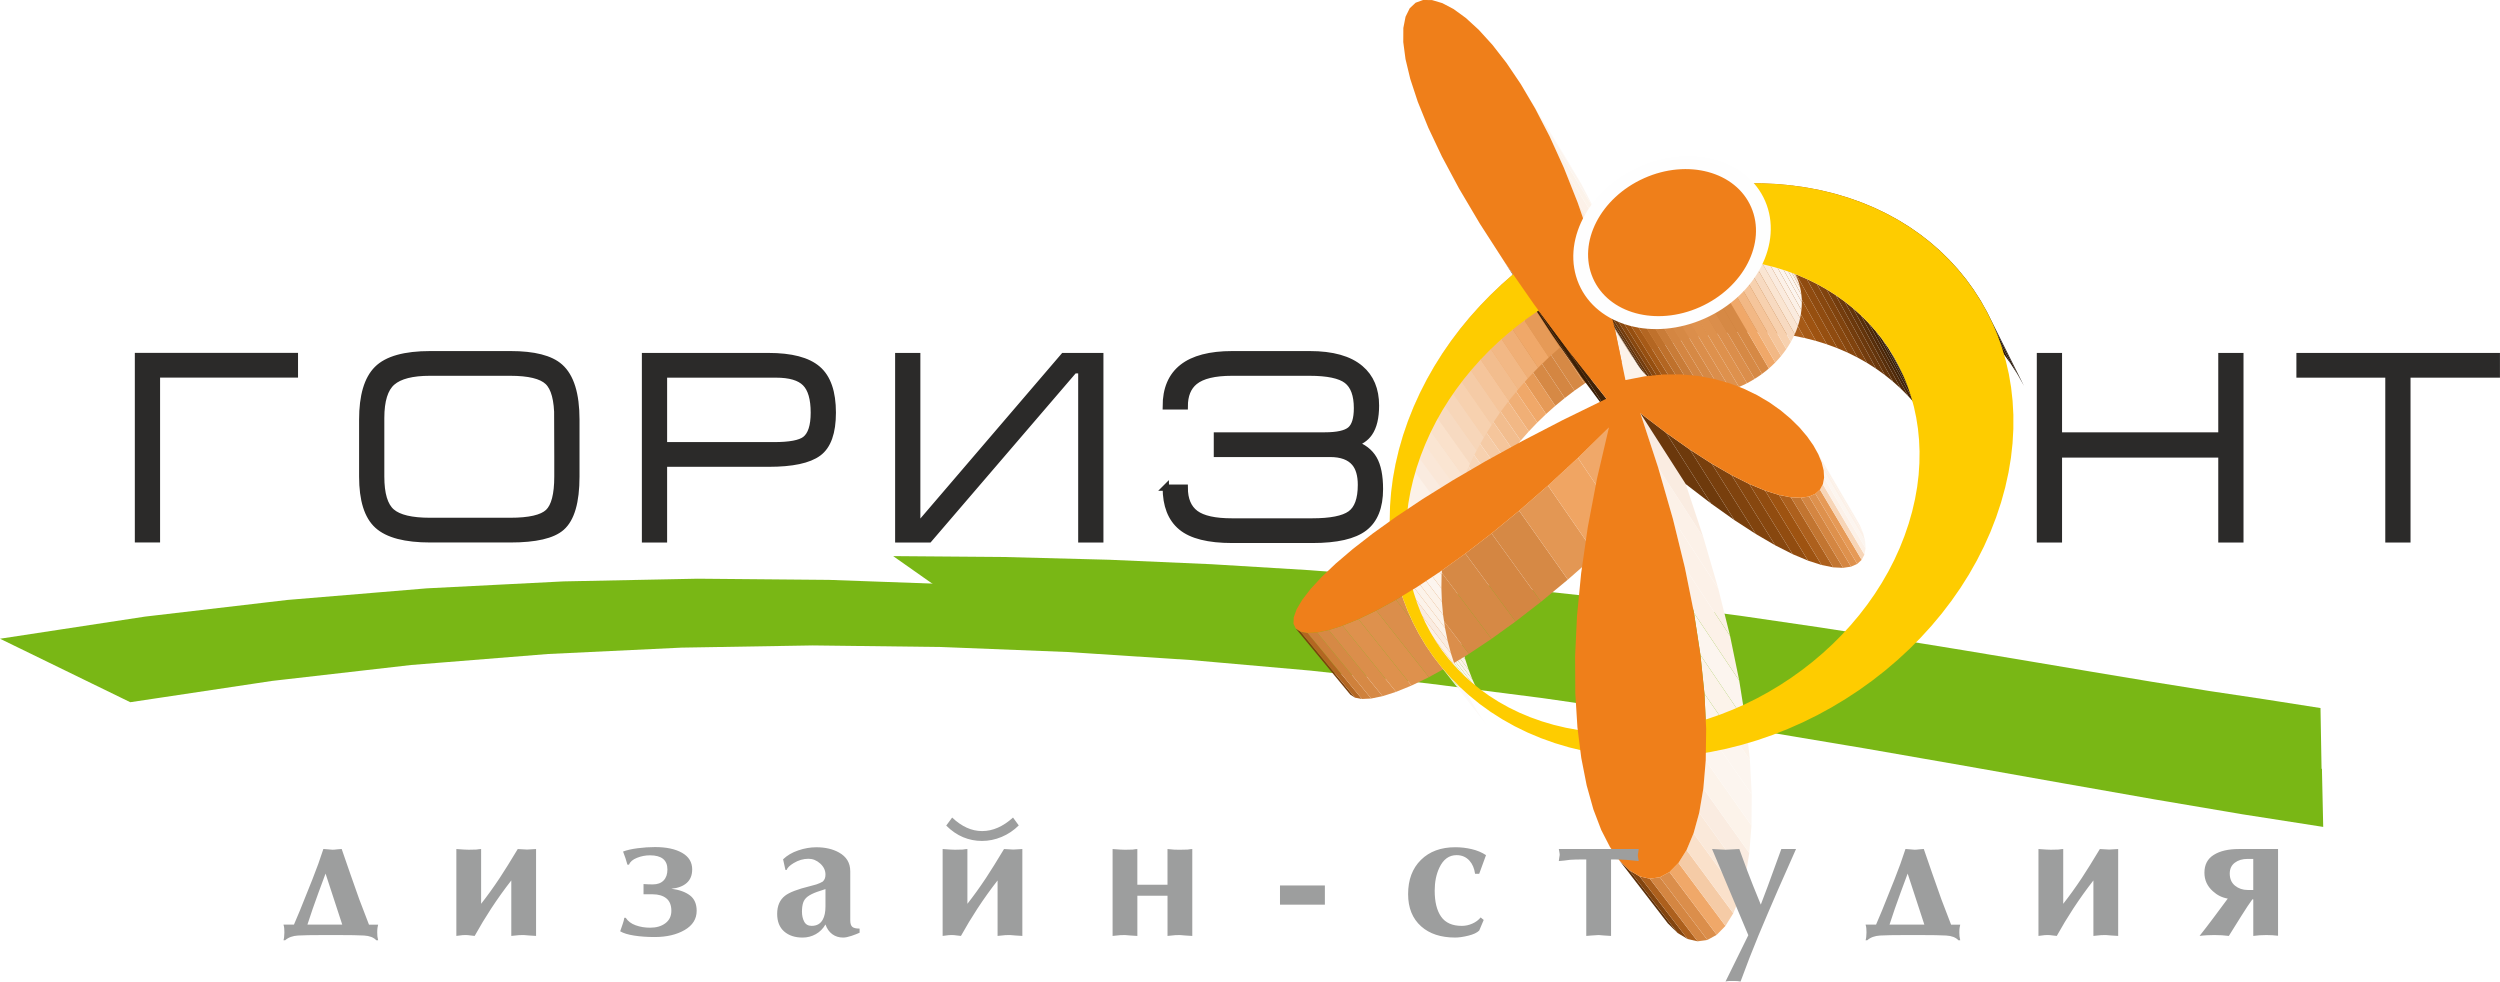 <?xml version="1.0" encoding="UTF-8"?>
<!DOCTYPE svg PUBLIC "-//W3C//DTD SVG 1.1//EN" "http://www.w3.org/Graphics/SVG/1.1/DTD/svg11.dtd">
<!-- Creator: CorelDRAW 2020 (64-Bit) -->
<svg xmlns="http://www.w3.org/2000/svg" xml:space="preserve" width="70.475mm" height="27.67mm" version="1.1" style="shape-rendering:geometricPrecision; text-rendering:geometricPrecision; image-rendering:optimizeQuality; fill-rule:evenodd; clip-rule:evenodd"
viewBox="0 0 1308.96 513.93"
 xmlns:xlink="http://www.w3.org/1999/xlink"
 xmlns:xodm="http://www.corel.com/coreldraw/odm/2003">
 <defs>
  <style type="text/css">
   <![CDATA[
    .str1 {stroke:#FEFEFE;stroke-width:3.28;stroke-miterlimit:22.926}
    .str0 {stroke:#2B2A29;stroke-width:3.28;stroke-miterlimit:22.926}
    .fil49 {fill:none}
    .fil64 {fill:#FECC00}
    .fil65 {fill:#EF7F1A}
    .fil0 {fill:#79B715}
    .fil48 {fill:#FCF9F7}
    .fil47 {fill:#FCF7F2}
    .fil45 {fill:#FCF5EF}
    .fil44 {fill:#FCF3EA}
    .fil43 {fill:#FCF1E8}
    .fil46 {fill:#FAECE1}
    .fil42 {fill:#FAEBDF}
    .fil55 {fill:#FAE9DA}
    .fil41 {fill:#FAE7D7}
    .fil40 {fill:#FAE5D2}
    .fil39 {fill:#FAE1CB}
    .fil38 {fill:#F7DAC1}
    .fil37 {fill:#F7D6B9}
    .fil63 {fill:#F7D5B7}
    .fil36 {fill:#F7D1AF}
    .fil35 {fill:#F5CBA6}
    .fil34 {fill:#F5C59B}
    .fil33 {fill:#F2BD8E}
    .fil32 {fill:#F2B885}
    .fil31 {fill:#F0AF76}
    .fil30 {fill:#F0A869}
    .fil52 {fill:#F0A563}
    .fil29 {fill:#E69A57}
    .fil51 {fill:#E39754}
    .fil28 {fill:#DE914D}
    .fil27 {fill:#DB8E4B}
    .fil26 {fill:#D68945}
    .fil25 {fill:#D48642}
    .fil24 {fill:#CF813C}
    .fil23 {fill:#C97C38}
    .fil22 {fill:#C77834}
    .fil62 {fill:#C27531}
    .fil21 {fill:#BF712C}
    .fil20 {fill:#BA6D29}
    .fil19 {fill:#B36622}
    .fil18 {fill:#AD601D}
    .fil17 {fill:#A65A17}
    .fil58 {fill:#030200}
    .fil2 {fill:#1A0E03}
    .fil3 {fill:#241304}
    .fil4 {fill:#2E1805}
    .fil56 {fill:#331B06}
    .fil5 {fill:#3B1F06}
    .fil57 {fill:#402207}
    .fil6 {fill:#422307}
    .fil7 {fill:#4F2909}
    .fil8 {fill:#572E0A}
    .fil53 {fill:#5C300A}
    .fil9 {fill:#63340B}
    .fil10 {fill:#6B380C}
    .fil59 {fill:#6E3A0C}
    .fil11 {fill:#733C0D}
    .fil60 {fill:#783F0D}
    .fil50 {fill:#7A400D}
    .fil12 {fill:#80430E}
    .fil54 {fill:#82440E}
    .fil13 {fill:#87470F}
    .fil14 {fill:#8F4B10}
    .fil61 {fill:#914C10}
    .fil15 {fill:#964F10}
    .fil16 {fill:#9E5311}
    .fil66 {fill:#9D9E9E;fill-rule:nonzero}
    .fil1 {fill:#2B2A29;fill-rule:nonzero}
   ]]>
  </style>
 </defs>
 <g id="Слой_x0020_1">
  <g id="_302379482368">
   <g>
    <polygon class="fil0" points="1215.63,408.01 1174.49,401.68 1143.61,396.41 1111.18,390.8 1077.15,384.97 1041.49,379.03 1004.17,373.07 965.12,367.21 924.32,361.53 881.73,356.15 837.29,351.16 790.98,346.65 742.74,342.73 692.53,339.49 640.3,337.02 586.01,335.42 529.61,334.77 467.64,291.17 525.29,291.63 580.78,293.08 634.17,295.41 685.5,298.53 734.81,302.35 782.16,306.77 827.59,311.69 871.14,317.02 912.85,322.65 952.78,328.49 990.95,334.42 1027.42,340.35 1062.22,346.16 1095.4,351.76 1126.99,357.02 1157.05,361.84 1185.61,366.12 1214.98,370.73 "/>
    <polygon class="fil0" points="-0,334.43 68.2,367.67 142.44,356.52 215.28,348.18 286.73,342.44 356.82,339.09 425.54,337.94 492.86,338.77 558.78,341.38 623.25,345.57 686.23,351.13 747.68,357.84 807.51,365.5 865.66,373.87 922.05,382.75 976.59,391.89 1029.18,401.06 1079.71,410.03 1128.07,418.55 1174.15,426.36 1216.4,432.96 1215.73,402.58 1175.31,397.27 1130.63,390.43 1083.48,382.63 1034.01,374.12 982.33,365.17 928.55,356.01 872.79,346.89 815.14,338.05 755.69,329.73 694.54,322.15 631.74,315.53 567.37,310.09 501.49,306.05 434.12,303.62 365.32,303 295.09,304.41 223.45,308.05 150.4,314.13 75.92,322.85 "/>
   </g>
   <path class="fil1 str0" d="M72.23 186.42l0 95.98 9.94 0 0 -86.32 72.23 0 0 -9.67 -82.17 0zm219.61 32.46c0,-9.48 -1.68,-15.81 -5.04,-18.99 -3.36,-3.18 -9.92,-4.77 -19.68,-4.77l-41.99 0c-9.3,0 -15.88,1.68 -19.75,5.04 -3.87,3.36 -5.8,9.6 -5.8,18.71l0 30.66c0,9.12 1.84,15.26 5.53,18.44 3.68,3.18 10.36,4.76 20.02,4.76l41.99 0c10.04,0 16.66,-1.52 19.89,-4.56 3.22,-3.04 4.83,-9.25 4.83,-18.64l0 -30.66zm9.94 30.66c0,13.26 -2.58,22.14 -7.73,26.65 -4.7,4.14 -13.63,6.21 -26.79,6.21l-41.98 0c-13.07,0 -22.28,-2.42 -27.62,-7.25 -5.34,-4.83 -8.01,-13.37 -8.01,-25.62l0 -29.83c0,-12.43 2.6,-21.25 7.8,-26.45 5.2,-5.2 14.48,-7.8 27.83,-7.8l41.98 0c12.34,0 20.99,2.21 25.96,6.63 5.71,5.06 8.56,14.27 8.56,27.62l0 29.83zm35.93 32.87l0 -95.98 64.63 0c11.97,0 20.58,2.25 25.83,6.79 5.25,4.51 7.87,12.13 7.87,22.83 0,10.43 -2.51,17.49 -7.53,21.18 -5.02,3.71 -13.7,5.55 -26.03,5.55l-54.83 0 0 39.64 -9.94 0zm9.94 -49.3l57.73 0c8.1,0 13.49,-1.01 16.16,-3.04 3.04,-2.33 4.56,-7 4.56,-14.02 0,-7.3 -1.5,-12.45 -4.49,-15.44 -2.99,-3.02 -8.08,-4.51 -15.26,-4.51l-58.7 0 0 37.01zm228.45 49.3l0 -95.98 -19.2 0 -75.82 88.53 -0.83 0 0 -88.53 -9.94 0 0 95.98 16.16 0 75.96 -88.53 3.73 0 0 88.53 9.94 0zm34.27 -27.07l9.94 0c0,6.17 1.89,10.66 5.66,13.47 3.78,2.81 10.13,4.21 19.06,4.21l41.98 0c9.67,0 16.34,-1.31 20.03,-3.96 3.68,-2.62 5.52,-7.69 5.52,-15.17 0,-5.09 -1.11,-8.93 -3.31,-11.51 -2.67,-3.15 -6.95,-4.72 -12.85,-4.72l-59.25 0 0 -9.67 56.49 0c6.54,0 10.98,-0.99 13.33,-2.95 2.35,-1.98 3.52,-5.75 3.52,-11.35 0,-6.88 -1.77,-11.69 -5.32,-14.45 -3.54,-2.74 -10.06,-4.12 -19.54,-4.12l-40.6 0c-9.12,0 -15.61,1.57 -19.47,4.7 -3.5,2.85 -5.25,7.18 -5.25,12.98l-9.94 0c0,-18.23 11.6,-27.35 34.8,-27.35l40.6 0c11.88,0 20.71,2.49 26.52,7.43 5.43,4.58 8.15,11.07 8.15,19.43 0,6.33 -1.15,11.14 -3.45,14.46 -1.84,2.65 -4.51,4.49 -8.01,5.5 4.79,1.66 8.24,4.31 10.36,7.96 2.12,3.64 3.18,8.93 3.18,15.86 0,9.41 -2.72,16.21 -8.15,20.35 -5.43,4.17 -14.5,6.24 -27.21,6.24l-41.98 0c-12.43,0 -21.34,-2.23 -26.72,-6.7 -5.39,-4.47 -8.08,-11.35 -8.08,-20.65zm457.71 27.07l0 -95.98 9.94 0 0 41.57 85.07 0 0 -41.57 9.94 0 0 95.98 -9.94 0 0 -44.47 -85.07 0 0 44.47 -9.94 0zm135.92 -95.98l103.3 0 0 9.67 -46.82 0 0 86.32 -9.94 0 0 -86.32 -46.54 0 0 -9.67z"/>
   <g>
    <polygon class="fil2" points="994.29,191.83 1014.84,229.86 1012.21,225.02 991.62,186.92 "/>
    <polygon class="fil3" points="991.62,186.92 1012.21,225.02 1009.33,220.35 988.69,182.18 "/>
    <polygon class="fil4" points="988.69,182.18 1009.33,220.35 1006.18,215.86 985.49,177.63 "/>
    <polygon class="fil5" points="985.49,177.63 1006.18,215.86 1002.79,211.56 982.04,173.26 "/>
    <polygon class="fil6" points="982.04,173.26 1002.79,211.56 999.16,207.44 978.34,169.1 "/>
    <polygon class="fil7" points="978.34,169.1 999.16,207.44 995.28,203.53 974.4,165.13 "/>
    <polygon class="fil8" points="974.4,165.13 995.28,203.53 991.18,199.82 970.22,161.38 "/>
    <polygon class="fil9" points="970.22,161.38 991.18,199.82 986.85,196.33 965.81,157.85 "/>
    <polygon class="fil10" points="965.81,157.85 986.85,196.33 982.31,193.06 961.17,154.54 "/>
    <polygon class="fil11" points="961.17,154.54 982.31,193.06 977.55,190.01 956.32,151.47 "/>
    <polygon class="fil12" points="956.32,151.47 977.55,190.01 972.58,187.21 951.25,148.63 "/>
    <polygon class="fil13" points="951.25,148.63 972.58,187.21 967.42,184.64 945.98,146.05 "/>
    <polygon class="fil14" points="945.98,146.05 967.42,184.64 962.06,182.33 940.5,143.72 "/>
    <polygon class="fil15" points="940.5,143.72 962.06,182.33 956.5,180.27 934.83,141.66 "/>
    <polygon class="fil16" points="934.83,141.66 956.5,180.27 950.77,178.48 928.97,139.86 "/>
    <polygon class="fil17" points="928.97,139.86 950.77,178.48 944.85,176.97 922.92,138.34 "/>
    <polygon class="fil18" points="922.92,138.34 944.85,176.97 938.76,175.73 916.7,137.1 "/>
    <polygon class="fil19" points="916.7,137.1 938.76,175.73 932.49,174.77 910.3,136.16 "/>
    <polygon class="fil20" points="910.3,136.16 932.49,174.77 926.14,174.12 903.8,135.52 "/>
    <polygon class="fil21" points="903.8,135.52 926.14,174.12 919.79,173.77 897.3,135.2 "/>
    <polygon class="fil22" points="897.3,135.2 919.79,173.77 913.43,173.73 890.8,135.18 "/>
    <polygon class="fil23" points="890.8,135.18 913.43,173.73 907.09,173.97 884.31,135.45 "/>
    <polygon class="fil24" points="884.31,135.45 907.09,173.97 900.77,174.5 877.84,136.01 "/>
    <polygon class="fil25" points="877.84,136.01 900.77,174.5 894.47,175.31 871.4,136.86 "/>
    <polygon class="fil26" points="871.4,136.86 894.47,175.31 888.21,176.39 864.99,137.98 "/>
    <polygon class="fil26" points="864.99,137.98 888.21,176.39 882,177.74 858.63,139.38 "/>
    <polygon class="fil27" points="858.63,139.38 882,177.74 875.85,179.35 852.33,141.04 "/>
    <polygon class="fil27" points="852.33,141.04 875.85,179.35 869.75,181.21 846.08,142.95 "/>
    <polygon class="fil28" points="846.08,142.95 869.75,181.21 863.73,183.32 839.91,145.12 "/>
    <polygon class="fil28" points="839.91,145.12 863.73,183.32 857.8,185.67 833.83,147.53 "/>
    <polygon class="fil28" points="833.83,147.53 857.8,185.67 851.95,188.26 827.83,150.18 "/>
    <polygon class="fil28" points="827.83,150.18 851.95,188.26 846.2,191.07 821.94,153.06 "/>
    <polygon class="fil27" points="821.94,153.06 846.2,191.07 840.56,194.11 816.15,156.17 "/>
    <polygon class="fil27" points="816.15,156.17 840.56,194.11 835.04,197.38 810.48,159.51 "/>
    <polygon class="fil26" points="810.48,159.51 835.04,197.38 829.64,200.85 804.95,163.06 "/>
    <polygon class="fil26" points="804.95,163.06 829.64,200.85 824.38,204.53 799.54,166.82 "/>
    <polygon class="fil25" points="799.54,166.82 824.38,204.53 819.27,208.42 794.29,170.79 "/>
    <polygon class="fil26" points="794.29,170.79 819.27,208.42 814.31,212.5 789.19,174.96 "/>
    <polygon class="fil29" points="789.19,174.96 814.31,212.5 809.51,216.78 784.26,179.32 "/>
    <polygon class="fil30" points="784.26,179.32 809.51,216.78 804.89,221.24 779.51,183.88 "/>
    <polygon class="fil31" points="779.51,183.88 804.89,221.24 800.45,225.89 774.94,188.61 "/>
    <polygon class="fil32" points="774.94,188.61 800.45,225.89 796.2,230.71 770.56,193.53 "/>
    <polygon class="fil33" points="770.56,193.53 796.2,230.71 792.16,235.7 766.4,198.62 "/>
    <polygon class="fil34" points="766.4,198.62 792.16,235.7 788.33,240.87 762.45,203.88 "/>
    <polygon class="fil35" points="762.45,203.88 788.33,240.87 784.72,246.19 758.72,209.31 "/>
    <polygon class="fil36" points="758.72,209.31 784.72,246.19 781.34,251.67 755.23,214.89 "/>
    <polygon class="fil37" points="755.23,214.89 781.34,251.67 778.21,257.3 751.99,220.63 "/>
    <polygon class="fil38" points="751.99,220.63 778.21,257.3 775.33,263.08 749.01,226.52 "/>
    <polygon class="fil39" points="749.01,226.52 775.33,263.08 772.72,269.01 746.3,232.55 "/>
    <polygon class="fil40" points="746.3,232.55 772.72,269.01 770.38,275.07 743.87,238.72 "/>
    <polygon class="fil41" points="743.87,238.72 770.38,275.07 768.34,281.19 741.75,244.95 "/>
    <polygon class="fil42" points="741.75,244.95 768.34,281.19 766.65,287.29 739.97,251.16 "/>
    <polygon class="fil43" points="739.97,251.16 766.65,287.29 765.28,293.36 738.54,257.34 "/>
    <polygon class="fil43" points="738.54,257.34 765.28,293.36 764.24,299.4 737.43,263.48 "/>
    <polygon class="fil44" points="737.43,263.48 764.24,299.4 763.52,305.39 736.66,269.58 "/>
    <polygon class="fil45" points="736.66,269.58 763.52,305.39 763.12,311.33 736.21,275.62 "/>
    <polygon class="fil44" points="736.21,275.62 763.12,311.33 763.04,317.21 736.09,281.6 "/>
    <polygon class="fil45" points="736.09,281.6 763.04,317.21 763.27,323.01 736.28,287.5 "/>
    <polygon class="fil44" points="736.28,287.5 763.27,323.01 763.8,328.74 736.8,293.32 "/>
    <polygon class="fil44" points="736.8,293.32 763.8,328.74 764.64,334.37 737.62,299.06 "/>
    <polygon class="fil44" points="737.62,299.06 764.64,334.37 765.78,339.91 738.75,304.69 "/>
    <polygon class="fil46" points="738.75,304.69 765.78,339.91 767.22,345.34 740.19,310.21 "/>
    <polygon class="fil43" points="740.19,310.21 767.22,345.34 768.95,350.66 741.92,315.61 "/>
    <polygon class="fil44" points="741.92,315.61 768.95,350.66 770.97,355.84 743.96,320.88 "/>
    <polygon class="fil45" points="743.96,320.88 770.97,355.84 773.28,360.9 746.28,326.02 "/>
    <polygon class="fil47" points="746.28,326.02 773.28,360.9 775.86,365.8 748.9,331 "/>
    <polygon class="fil48" points="748.9,331 775.86,365.8 778.73,370.56 751.8,335.83 "/>
    <polygon class="fil48" points="751.8,335.83 778.73,370.56 781.86,375.15 754.98,340.49 "/>
    <polygon class="fil48" points="754.98,340.49 781.86,375.15 785.27,379.56 758.44,344.97 "/>
    <polygon class="fil49" points="994.29,191.83 1014.84,229.86 1012.21,225.02 1009.33,220.35 1006.18,215.86 1002.79,211.56 999.16,207.44 995.28,203.53 991.18,199.82 986.85,196.33 982.31,193.06 977.55,190.01 972.58,187.21 967.42,184.64 962.06,182.33 956.5,180.27 950.77,178.48 944.85,176.97 938.76,175.73 932.49,174.77 926.14,174.12 919.79,173.77 913.43,173.73 907.09,173.97 900.77,174.5 894.47,175.31 888.21,176.39 882,177.74 875.85,179.35 869.75,181.21 863.73,183.32 857.8,185.67 851.95,188.26 846.2,191.07 840.56,194.11 835.04,197.38 829.64,200.85 824.38,204.53 819.27,208.42 814.31,212.5 809.51,216.78 804.89,221.24 800.45,225.89 796.2,230.71 792.16,235.7 788.33,240.87 784.72,246.19 781.34,251.67 778.21,257.3 775.33,263.08 772.72,269.01 770.38,275.07 768.34,281.19 766.65,287.29 765.28,293.36 764.24,299.4 763.52,305.39 763.12,311.33 763.04,317.21 763.27,323.01 763.8,328.74 764.64,334.37 765.78,339.91 767.22,345.34 768.95,350.66 770.97,355.84 773.28,360.9 775.86,365.8 778.73,370.56 781.86,375.15 785.27,379.56 758.44,344.97 754.98,340.49 751.8,335.83 748.9,331 746.28,326.02 743.96,320.88 741.92,315.61 740.19,310.21 738.75,304.69 737.62,299.06 736.8,293.32 736.28,287.5 736.09,281.6 736.21,275.62 736.66,269.58 737.43,263.48 738.54,257.34 739.97,251.16 741.75,244.95 743.87,238.72 746.3,232.55 749.01,226.52 751.99,220.63 755.23,214.89 758.72,209.31 762.45,203.88 766.4,198.62 770.56,193.53 774.94,188.61 779.51,183.88 784.26,179.32 789.19,174.96 794.29,170.79 799.54,166.82 804.95,163.06 810.48,159.51 816.15,156.17 821.94,153.06 827.83,150.18 833.83,147.53 839.91,145.12 846.08,142.95 852.33,141.04 858.63,139.38 864.99,137.98 871.4,136.86 877.84,136.01 884.31,135.45 890.8,135.18 897.3,135.2 903.8,135.52 910.3,136.16 916.7,137.1 922.92,138.34 928.97,139.86 934.83,141.66 940.5,143.72 945.98,146.05 951.25,148.63 956.32,151.47 961.17,154.54 965.81,157.85 970.22,161.38 974.4,165.13 978.34,169.1 982.04,173.26 985.49,177.63 988.69,182.18 991.62,186.92 "/>
    <polygon class="fil50" points="678.42,329.08 706.98,363.68 709.42,365.28 680.92,330.71 "/>
    <polygon class="fil19" points="680.92,330.71 709.42,365.28 713.08,365.98 684.66,331.4 "/>
    <polygon class="fil24" points="684.66,331.4 713.08,365.98 717.92,365.74 689.61,331.14 "/>
    <polygon class="fil26" points="689.61,331.14 717.92,365.74 723.89,364.51 695.72,329.87 "/>
    <polygon class="fil27" points="695.72,329.87 723.89,364.51 730.94,362.26 702.95,327.55 "/>
    <polygon class="fil28" points="702.95,327.55 730.94,362.26 739.04,358.96 711.26,324.16 "/>
    <polygon class="fil28" points="711.26,324.16 739.04,358.96 748.14,354.56 720.6,319.66 "/>
    <polygon class="fil27" points="720.6,319.66 748.14,354.56 758.19,349.04 730.92,314 "/>
    <polygon class="fil27" points="730.92,314 758.19,349.04 769.13,342.36 742.16,307.17 "/>
    <polygon class="fil26" points="742.16,307.17 769.13,342.36 780.93,334.49 754.29,299.12 "/>
    <polygon class="fil26" points="754.29,299.12 780.93,334.49 793.53,325.4 767.23,289.83 "/>
    <polygon class="fil25" points="767.23,289.83 793.53,325.4 806.87,315.07 780.95,279.27 "/>
    <polygon class="fil26" points="780.95,279.27 806.87,315.07 820.91,303.47 795.39,267.41 "/>
    <polygon class="fil51" points="795.39,267.41 820.91,303.47 835.58,290.58 810.47,254.25 "/>
    <polygon class="fil52" points="810.47,254.25 835.58,290.58 850.82,276.37 826.16,239.74 "/>
    <polygon class="fil30" points="826.16,239.74 850.82,276.37 866.59,260.83 842.38,223.88 "/>
    <polygon class="fil49" points="678.42,329.08 706.98,363.68 709.42,365.28 713.08,365.98 717.92,365.74 723.89,364.51 730.94,362.26 739.04,358.96 748.14,354.56 758.19,349.04 769.13,342.36 780.93,334.49 793.53,325.4 806.87,315.07 820.91,303.47 835.58,290.58 850.82,276.37 866.59,260.83 842.38,223.88 826.16,239.74 810.47,254.25 795.39,267.41 780.95,279.27 767.23,289.83 754.29,299.12 742.16,307.17 730.92,314 720.6,319.66 711.26,324.16 702.95,327.55 695.72,329.87 689.61,331.14 684.66,331.4 680.92,330.71 "/>
    <polygon class="fil53" points="847.9,450.54 873.25,483.46 878.36,488.51 853.11,455.67 "/>
    <polygon class="fil54" points="853.11,455.67 878.36,488.51 883.6,491.66 858.46,458.86 "/>
    <polygon class="fil18" points="858.46,458.86 883.6,491.66 888.84,492.87 863.82,460.08 "/>
    <polygon class="fil25" points="863.82,460.08 888.84,492.87 893.96,492.14 869.08,459.32 "/>
    <polygon class="fil27" points="869.08,459.32 893.96,492.14 898.86,489.45 874.12,456.56 "/>
    <polygon class="fil30" points="874.12,456.56 898.86,489.45 903.42,484.8 878.81,451.81 "/>
    <polygon class="fil35" points="878.81,451.81 903.42,484.8 907.52,478.18 883.05,445.04 "/>
    <polygon class="fil39" points="883.05,445.04 907.52,478.18 911.03,469.6 886.7,436.29 "/>
    <polygon class="fil55" points="886.7,436.29 911.03,469.6 913.87,459.07 889.67,425.54 "/>
    <polygon class="fil46" points="889.67,425.54 913.87,459.07 915.91,446.61 891.83,412.83 "/>
    <polygon class="fil44" points="891.83,412.83 915.91,446.61 917.05,432.24 893.07,398.18 "/>
    <polygon class="fil45" points="893.07,398.18 917.05,432.24 917.19,415.99 893.31,381.63 "/>
    <polygon class="fil45" points="893.31,381.63 917.19,415.99 916.23,397.9 892.42,363.2 "/>
    <polygon class="fil44" points="892.42,363.2 916.23,397.9 914.07,378 890.32,342.95 "/>
    <polygon class="fil45" points="890.32,342.95 914.07,378 910.64,356.36 886.93,320.92 "/>
    <polygon class="fil43" points="886.93,320.92 910.64,356.36 905.85,333.02 882.15,297.18 "/>
    <polygon class="fil43" points="882.15,297.18 905.85,333.02 899.63,308.05 875.93,271.79 "/>
    <polygon class="fil43" points="875.93,271.79 899.63,308.05 891.91,281.51 868.17,244.82 "/>
    <polygon class="fil46" points="868.17,244.82 891.91,281.51 882.63,253.47 858.84,216.34 "/>
    <polygon class="fil49" points="847.9,450.54 873.25,483.46 878.36,488.51 883.6,491.66 888.84,492.87 893.96,492.14 898.86,489.45 903.42,484.8 907.52,478.18 911.03,469.6 913.87,459.07 915.91,446.61 917.05,432.24 917.19,415.99 916.23,397.9 914.07,378 910.64,356.36 905.85,333.02 899.63,308.05 891.91,281.51 882.63,253.47 858.84,216.34 868.17,244.82 875.93,271.79 882.15,297.18 886.93,320.92 890.32,342.95 892.42,363.2 893.31,381.63 893.07,398.18 891.83,412.83 889.67,425.54 886.7,436.29 883.05,445.04 878.81,451.81 874.12,456.56 869.08,459.32 863.82,460.08 858.46,458.86 853.11,455.67 "/>
    <polygon class="fil2" points="1040.43,163.46 1059.78,202.13 1056.52,196.31 1037.12,157.56 "/>
    <polygon class="fil3" points="1037.12,157.56 1056.52,196.31 1052.95,190.71 1033.49,151.88 "/>
    <polygon class="fil4" points="1033.49,151.88 1052.95,190.71 1049.07,185.32 1029.55,146.41 "/>
    <polygon class="fil5" points="1029.55,146.41 1049.07,185.32 1044.9,180.16 1025.3,141.19 "/>
    <polygon class="fil6" points="1025.3,141.19 1044.9,180.16 1040.43,175.23 1020.75,136.2 "/>
    <polygon class="fil7" points="1020.75,136.2 1040.43,175.23 1035.68,170.55 1015.91,131.45 "/>
    <polygon class="fil8" points="1015.91,131.45 1035.68,170.55 1030.66,166.11 1010.79,126.97 "/>
    <polygon class="fil9" points="1010.79,126.97 1030.66,166.11 1025.36,161.94 1005.39,122.75 "/>
    <polygon class="fil10" points="1005.39,122.75 1025.36,161.94 1019.81,158.04 999.73,118.81 "/>
    <polygon class="fil11" points="999.73,118.81 1019.81,158.04 1014.01,154.41 993.81,115.15 "/>
    <polygon class="fil12" points="993.81,115.15 1014.01,154.41 1007.96,151.07 987.63,111.78 "/>
    <polygon class="fil13" points="987.63,111.78 1007.96,151.07 1001.67,148.02 981.21,108.71 "/>
    <polygon class="fil14" points="981.21,108.71 1001.67,148.02 995.15,145.28 974.55,105.94 "/>
    <polygon class="fil15" points="974.55,105.94 995.15,145.28 988.4,142.84 967.66,103.5 "/>
    <polygon class="fil16" points="967.66,103.5 988.4,142.84 981.44,140.72 960.55,101.38 "/>
    <polygon class="fil17" points="960.55,101.38 981.44,140.72 974.26,138.93 953.22,99.59 "/>
    <polygon class="fil18" points="953.22,99.59 974.26,138.93 966.88,137.48 945.67,98.14 "/>
    <polygon class="fil19" points="945.67,98.14 966.88,137.48 959.29,136.37 937.92,97.05 "/>
    <polygon class="fil20" points="937.92,97.05 959.29,136.37 951.61,135.62 930.06,96.32 "/>
    <polygon class="fil21" points="930.06,96.32 951.61,135.62 943.92,135.24 922.2,95.96 "/>
    <polygon class="fil22" points="922.2,95.96 943.92,135.24 936.24,135.21 914.34,95.97 "/>
    <polygon class="fil23" points="914.34,95.97 936.24,135.21 928.57,135.53 906.5,96.32 "/>
    <polygon class="fil24" points="906.5,96.32 928.57,135.53 920.93,136.2 898.68,97.03 "/>
    <polygon class="fil25" points="898.68,97.03 920.93,136.2 913.34,137.19 890.9,98.07 "/>
    <polygon class="fil26" points="890.9,98.07 913.34,137.19 905.78,138.52 883.17,99.44 "/>
    <polygon class="fil26" points="883.17,99.44 905.78,138.52 898.29,140.15 875.5,101.14 "/>
    <polygon class="fil27" points="875.5,101.14 898.29,140.15 890.87,142.1 867.9,103.15 "/>
    <polygon class="fil27" points="867.9,103.15 890.87,142.1 883.52,144.35 860.37,105.46 "/>
    <polygon class="fil28" points="860.37,105.46 883.52,144.35 876.26,146.9 852.94,108.08 "/>
    <polygon class="fil28" points="852.94,108.08 876.26,146.9 869.11,149.73 845.6,110.98 "/>
    <polygon class="fil28" points="845.6,110.98 869.11,149.73 862.06,152.85 838.38,114.17 "/>
    <polygon class="fil28" points="838.38,114.17 862.06,152.85 855.13,156.24 831.28,117.65 "/>
    <polygon class="fil27" points="831.28,117.65 855.13,156.24 848.34,159.9 824.31,121.39 "/>
    <polygon class="fil27" points="824.31,121.39 848.34,159.9 841.68,163.82 817.48,125.4 "/>
    <polygon class="fil26" points="817.48,125.4 841.68,163.82 835.18,168 810.81,129.67 "/>
    <polygon class="fil26" points="810.81,129.67 835.18,168 828.84,172.42 804.3,134.19 "/>
    <polygon class="fil25" points="804.3,134.19 828.84,172.42 822.68,177.09 797.97,138.95 "/>
    <polygon class="fil26" points="797.97,138.95 822.68,177.09 816.7,182 791.82,143.96 "/>
    <polygon class="fil29" points="791.82,143.96 816.7,182 810.92,187.13 785.88,149.2 "/>
    <polygon class="fil30" points="785.88,149.2 810.92,187.13 805.34,192.5 780.15,154.67 "/>
    <polygon class="fil31" points="780.15,154.67 805.34,192.5 799.99,198.07 774.64,160.36 "/>
    <polygon class="fil32" points="774.64,160.36 799.99,198.07 794.87,203.87 769.36,166.26 "/>
    <polygon class="fil33" points="769.36,166.26 794.87,203.87 789.98,209.87 764.33,172.38 "/>
    <polygon class="fil34" points="764.33,172.38 789.98,209.87 785.36,216.07 759.56,178.7 "/>
    <polygon class="fil35" points="759.56,178.7 785.36,216.07 781,222.47 755.07,185.22 "/>
    <polygon class="fil36" points="755.07,185.22 781,222.47 776.92,229.06 750.85,191.93 "/>
    <polygon class="fil37" points="750.85,191.93 776.92,229.06 773.13,235.83 746.94,198.83 "/>
    <polygon class="fil38" points="746.94,198.83 773.13,235.83 769.65,242.79 743.33,205.91 "/>
    <polygon class="fil39" points="743.33,205.91 769.65,242.79 766.48,249.92 740.04,213.16 "/>
    <polygon class="fil40" points="740.04,213.16 766.48,249.92 763.64,257.21 737.1,220.59 "/>
    <polygon class="fil41" points="737.1,220.59 763.64,257.21 761.18,264.58 734.53,228.09 "/>
    <polygon class="fil42" points="734.53,228.09 761.18,264.58 759.12,271.94 732.37,235.57 "/>
    <polygon class="fil43" points="732.37,235.57 759.12,271.94 757.45,279.26 730.62,243.02 "/>
    <polygon class="fil43" points="730.62,243.02 757.45,279.26 756.18,286.53 729.27,250.43 "/>
    <polygon class="fil44" points="729.27,250.43 756.18,286.53 755.3,293.76 728.32,257.78 "/>
    <polygon class="fil45" points="728.32,257.78 755.3,293.76 754.8,300.93 727.77,265.07 "/>
    <polygon class="fil44" points="727.77,265.07 754.8,300.93 754.69,308.03 727.61,272.29 "/>
    <polygon class="fil45" points="727.61,272.29 754.69,308.03 754.95,315.04 727.83,279.43 "/>
    <polygon class="fil44" points="727.83,279.43 754.95,315.04 755.58,321.96 728.43,286.47 "/>
    <polygon class="fil44" points="728.43,286.47 755.58,321.96 756.59,328.78 729.41,293.4 "/>
    <polygon class="fil44" points="729.41,293.4 756.59,328.78 757.96,335.48 730.77,300.21 "/>
    <polygon class="fil46" points="730.77,300.21 757.96,335.48 759.69,342.06 732.5,306.9 "/>
    <polygon class="fil43" points="732.5,306.9 759.69,342.06 761.77,348.5 734.59,313.44 "/>
    <polygon class="fil44" points="734.59,313.44 761.77,348.5 764.21,354.79 737.04,319.84 "/>
    <polygon class="fil45" points="737.04,319.84 764.21,354.79 767,360.92 739.85,326.07 "/>
    <polygon class="fil47" points="739.85,326.07 767,360.92 770.12,366.88 743.02,332.12 "/>
    <polygon class="fil48" points="743.02,332.12 770.12,366.88 773.59,372.65 746.53,337.98 "/>
    <polygon class="fil48" points="746.53,337.98 773.59,372.65 777.4,378.23 750.39,343.65 "/>
    <polygon class="fil48" points="750.39,343.65 777.4,378.23 781.53,383.6 754.58,349.1 "/>
    <polygon class="fil49" points="1040.43,163.46 1059.78,202.13 1056.52,196.31 1052.95,190.71 1049.07,185.32 1044.9,180.16 1040.43,175.23 1035.68,170.55 1030.66,166.11 1025.36,161.94 1019.81,158.04 1014.01,154.41 1007.96,151.07 1001.67,148.02 995.15,145.28 988.4,142.84 981.44,140.72 974.26,138.93 966.88,137.48 959.29,136.37 951.61,135.62 943.92,135.24 936.24,135.21 928.57,135.53 920.93,136.2 913.34,137.19 905.78,138.52 898.29,140.15 890.87,142.1 883.52,144.35 876.26,146.9 869.11,149.73 862.06,152.85 855.13,156.24 848.34,159.9 841.68,163.82 835.18,168 828.84,172.42 822.68,177.09 816.7,182 810.92,187.13 805.34,192.5 799.99,198.07 794.87,203.87 789.98,209.87 785.36,216.07 781,222.47 776.92,229.06 773.13,235.83 769.65,242.79 766.48,249.92 763.64,257.21 761.18,264.58 759.12,271.94 757.45,279.26 756.18,286.53 755.3,293.76 754.8,300.93 754.69,308.03 754.95,315.04 755.58,321.96 756.59,328.78 757.96,335.48 759.69,342.06 761.77,348.5 764.21,354.79 767,360.92 770.12,366.88 773.59,372.65 777.4,378.23 781.53,383.6 754.58,349.1 750.39,343.65 746.53,337.98 743.02,332.12 739.85,326.07 737.04,319.84 734.59,313.44 732.5,306.9 730.77,300.21 729.41,293.4 728.43,286.47 727.83,279.43 727.61,272.29 727.77,265.07 728.32,257.78 729.27,250.43 730.62,243.02 732.37,235.57 734.53,228.09 737.1,220.59 740.04,213.16 743.33,205.91 746.94,198.83 750.85,191.93 755.07,185.22 759.56,178.7 764.33,172.38 769.36,166.26 774.64,160.36 780.15,154.67 785.88,149.2 791.82,143.96 797.97,138.95 804.3,134.19 810.81,129.67 817.48,125.4 824.31,121.39 831.28,117.65 838.38,114.17 845.6,110.98 852.94,108.08 860.37,105.46 867.9,103.15 875.5,101.14 883.17,99.44 890.9,98.07 898.68,97.03 906.5,96.32 914.34,95.97 922.2,95.96 930.06,96.32 937.92,97.05 945.67,98.14 953.22,99.59 960.55,101.38 967.66,103.5 974.55,105.94 981.21,108.71 987.63,111.78 993.81,115.15 999.73,118.81 1005.39,122.75 1010.79,126.97 1015.91,131.45 1020.75,136.2 1025.3,141.19 1029.55,146.41 1033.49,151.88 1037.12,157.56 "/>
    <polygon class="fil44" points="851.05,199.01 874.93,236.4 869.44,210.47 845.6,172.68 "/>
    <polygon class="fil43" points="845.6,172.68 869.44,210.47 863.39,186.61 839.54,148.47 "/>
    <polygon class="fil46" points="839.54,148.47 863.39,186.61 856.86,164.78 832.99,126.31 "/>
    <polygon class="fil46" points="832.99,126.31 856.86,164.78 849.96,144.89 826.05,106.14 "/>
    <polygon class="fil43" points="826.05,106.14 849.96,144.89 842.77,126.88 818.81,87.88 "/>
    <polygon class="fil44" points="818.81,87.88 842.77,126.88 835.4,110.69 811.37,71.49 "/>
    <polygon class="fil45" points="811.37,71.49 835.4,110.69 827.93,96.28 803.82,56.9 "/>
    <polygon class="fil47" points="803.82,56.9 827.93,96.28 820.44,83.6 796.25,44.06 "/>
    <polygon class="fil49" points="851.05,199.01 874.93,236.4 869.44,210.47 863.39,186.61 856.86,164.78 849.96,144.89 842.77,126.88 835.4,110.69 827.93,96.28 820.44,83.6 796.25,44.06 803.82,56.9 811.37,71.49 818.81,87.88 826.05,106.14 832.99,126.31 839.54,148.47 845.6,172.68 "/>
    <polygon class="fil56" points="787.81,137.28 812.73,175.4 827.78,197.07 803.07,159.22 "/>
    <polygon class="fil5" points="803.07,159.22 827.78,197.07 845.22,220.57 820.76,183.03 "/>
    <polygon class="fil57" points="820.76,183.03 845.22,220.57 865.23,245.96 841.07,208.77 "/>
    <polygon class="fil49" points="787.81,137.28 812.73,175.4 827.78,197.07 845.22,220.57 865.23,245.96 841.07,208.77 820.76,183.03 803.07,159.22 "/>
    <polygon class="fil58" points="841.36,209.13 865.51,246.32 865.51,246.32 841.36,209.13 "/>
    <path class="fil49" d="M865.51 246.32l0 0zm-24.15 -37.19l0 0z"/>
    <polygon class="fil5" points="833.02,152.26 857.03,190.32 858.06,191.88 859.19,193.38 835.2,155.36 834.06,153.84 "/>
    <polygon class="fil7" points="835.2,155.36 859.19,193.38 860.4,194.82 861.7,196.2 837.76,158.21 836.43,156.82 "/>
    <polygon class="fil9" points="837.76,158.21 861.7,196.2 863.09,197.5 864.56,198.74 840.67,160.78 839.17,159.53 "/>
    <polygon class="fil11" points="840.67,160.78 864.56,198.74 866.12,199.9 867.76,200.98 843.93,163.04 842.26,161.95 "/>
    <polygon class="fil13" points="843.93,163.04 867.76,200.98 869.48,201.98 871.28,202.9 847.52,164.98 845.68,164.06 "/>
    <polygon class="fil15" points="847.52,164.98 871.28,202.9 873.15,203.73 875.1,204.48 851.42,166.56 849.43,165.82 "/>
    <polygon class="fil17" points="851.42,166.56 875.1,204.48 877.13,205.12 879.22,205.68 855.62,167.77 853.49,167.22 "/>
    <polygon class="fil19" points="855.62,167.77 879.22,205.68 881.38,206.13 883.61,206.48 860.11,168.57 857.83,168.22 "/>
    <polygon class="fil21" points="860.11,168.57 883.61,206.48 885.88,206.72 888.16,206.86 864.76,168.94 862.43,168.81 "/>
    <polygon class="fil23" points="864.76,168.94 888.16,206.86 890.44,206.88 892.72,206.8 869.42,168.86 867.09,168.95 "/>
    <polygon class="fil25" points="869.42,168.86 892.72,206.8 894.99,206.62 897.26,206.33 874.08,168.36 871.76,168.66 "/>
    <polygon class="fil26" points="874.08,168.36 897.26,206.33 899.52,205.94 901.77,205.46 878.69,167.46 876.39,167.96 "/>
    <polygon class="fil27" points="878.69,167.46 901.77,205.46 903.99,204.88 906.19,204.21 883.23,166.18 880.97,166.87 "/>
    <polygon class="fil28" points="883.23,166.18 906.19,204.21 908.37,203.45 910.52,202.6 887.66,164.52 885.46,165.39 "/>
    <polygon class="fil28" points="887.66,164.52 910.52,202.6 912.63,201.67 914.7,200.65 891.95,162.52 889.83,163.57 "/>
    <polygon class="fil27" points="891.95,162.52 914.7,200.65 916.74,199.55 918.72,198.37 896.08,160.19 894.04,161.4 "/>
    <polygon class="fil26" points="896.08,160.19 918.72,198.37 920.66,197.12 922.55,195.79 900.01,157.55 898.07,158.91 "/>
    <polygon class="fil26" points="900.01,157.55 922.55,195.79 924.38,194.39 926.15,192.92 903.7,154.63 901.89,156.12 "/>
    <polygon class="fil30" points="903.7,154.63 926.15,192.92 927.85,191.39 929.49,189.79 907.14,151.43 905.46,153.06 "/>
    <polygon class="fil32" points="907.14,151.43 929.49,189.79 931.06,188.12 932.55,186.4 910.29,147.97 908.75,149.73 "/>
    <polygon class="fil34" points="910.29,147.97 932.55,186.4 933.96,184.62 935.29,182.79 913.11,144.29 911.74,146.16 "/>
    <polygon class="fil36" points="913.11,144.29 935.29,182.79 936.53,180.9 937.69,178.96 915.59,140.4 914.4,142.37 "/>
    <polygon class="fil38" points="915.59,140.4 937.69,178.96 938.75,176.98 939.71,174.95 917.68,136.31 916.68,138.38 "/>
    <polygon class="fil40" points="917.68,136.31 939.71,174.95 940.58,172.88 941.34,170.77 919.37,132.06 918.58,134.2 "/>
    <polygon class="fil42" points="919.37,132.06 941.34,170.77 941.98,168.64 942.5,166.53 920.58,127.75 920.04,129.89 "/>
    <polygon class="fil43" points="920.58,127.75 942.5,166.53 942.91,164.44 943.19,162.37 921.31,123.52 921.01,125.62 "/>
    <polygon class="fil45" points="921.31,123.52 943.19,162.37 943.36,160.32 943.42,158.31 921.56,119.39 921.49,121.44 "/>
    <polygon class="fil45" points="921.56,119.39 943.42,158.31 943.36,156.32 943.19,154.36 921.35,115.39 921.51,117.37 "/>
    <polygon class="fil44" points="921.35,115.39 943.19,154.36 942.92,152.44 942.54,150.56 920.7,111.53 921.08,113.44 "/>
    <polygon class="fil46" points="920.7,111.53 942.54,150.56 942.05,148.72 941.47,146.93 919.63,107.84 920.21,109.66 "/>
    <polygon class="fil44" points="919.63,107.84 941.47,146.93 940.78,145.18 940,143.49 918.14,104.35 918.93,106.07 "/>
    <polygon class="fil45" points="918.14,104.35 940,143.49 939.12,141.84 917.25,102.69 "/>
    <polygon class="fil49" points="833.02,152.26 857.03,190.32 858.06,191.88 859.19,193.38 860.4,194.82 861.7,196.2 863.09,197.5 864.56,198.74 866.12,199.9 867.76,200.98 869.48,201.98 871.28,202.9 873.15,203.73 875.1,204.48 877.13,205.12 879.22,205.68 881.38,206.13 883.61,206.48 885.88,206.72 888.16,206.86 890.44,206.88 892.72,206.8 894.99,206.62 897.26,206.33 899.52,205.94 901.77,205.46 903.99,204.88 906.19,204.21 908.37,203.45 910.52,202.6 912.63,201.67 914.7,200.65 916.74,199.55 918.72,198.37 920.66,197.12 922.55,195.79 924.38,194.39 926.15,192.92 927.85,191.39 929.49,189.79 931.06,188.12 932.55,186.4 933.96,184.62 935.29,182.79 936.53,180.9 937.69,178.96 938.75,176.98 939.71,174.95 940.58,172.88 941.34,170.77 941.98,168.64 942.5,166.53 942.91,164.44 943.19,162.37 943.36,160.32 943.42,158.31 943.36,156.32 943.19,154.36 942.92,152.44 942.54,150.56 942.05,148.72 941.47,146.93 940.78,145.18 940,143.49 939.12,141.84 917.25,102.69 918.14,104.35 918.93,106.07 919.63,107.84 920.21,109.66 920.7,111.53 921.08,113.44 921.35,115.39 921.51,117.37 921.56,119.39 921.49,121.44 921.31,123.52 921.01,125.62 920.58,127.75 920.04,129.89 919.37,132.06 918.58,134.2 917.68,136.31 916.68,138.38 915.59,140.4 914.4,142.37 913.11,144.29 911.74,146.16 910.29,147.97 908.75,149.73 907.14,151.43 905.46,153.06 903.7,154.63 901.89,156.12 900.01,157.55 898.07,158.91 896.08,160.19 894.04,161.4 891.95,162.52 889.83,163.57 887.66,164.52 885.46,165.39 883.23,166.18 880.97,166.87 878.69,167.46 876.39,167.96 874.08,168.36 871.76,168.66 869.42,168.86 867.09,168.95 864.76,168.94 862.43,168.81 860.11,168.57 857.83,168.22 855.62,167.77 853.49,167.22 851.42,166.56 849.43,165.82 847.52,164.98 845.68,164.06 843.93,163.04 842.26,161.95 840.67,160.78 839.17,159.53 837.76,158.21 836.43,156.82 835.2,155.36 834.06,153.84 "/>
    <polygon class="fil10" points="858.84,216.34 882.63,253.47 895.89,263.64 872.35,226.63 "/>
    <polygon class="fil59" points="872.35,226.63 895.89,263.64 908.11,272.33 884.81,235.41 "/>
    <polygon class="fil60" points="884.81,235.41 908.11,272.33 919.3,279.59 896.22,242.77 "/>
    <polygon class="fil12" points="896.22,242.77 919.3,279.59 929.45,285.51 906.58,248.74 "/>
    <polygon class="fil13" points="906.58,248.74 929.45,285.51 938.57,290.14 915.89,253.42 "/>
    <polygon class="fil61" points="915.89,253.42 938.57,290.14 946.67,293.55 924.17,256.87 "/>
    <polygon class="fil16" points="924.17,256.87 946.67,293.55 953.77,295.84 931.42,259.16 "/>
    <polygon class="fil18" points="931.42,259.16 953.77,295.84 959.87,297.07 937.66,260.39 "/>
    <polygon class="fil62" points="937.66,260.39 959.87,297.07 964.99,297.32 942.91,260.63 "/>
    <polygon class="fil25" points="942.91,260.63 964.99,297.32 969.17,296.69 947.18,259.98 "/>
    <polygon class="fil28" points="947.18,259.98 969.17,296.69 972.41,295.27 950.51,258.51 "/>
    <polygon class="fil29" points="950.51,258.51 972.41,295.27 974.74,293.13 952.91,256.33 "/>
    <polygon class="fil63" points="952.91,256.33 974.74,293.13 976.19,290.37 954.41,253.51 "/>
    <polygon class="fil43" points="954.41,253.51 976.19,290.37 976.79,287.07 955.04,250.16 "/>
    <polygon class="fil45" points="955.04,250.16 976.79,287.07 976.56,283.34 954.83,246.36 "/>
    <polygon class="fil43" points="954.83,246.36 976.56,283.34 975.54,279.25 953.8,242.21 "/>
    <polygon class="fil43" points="953.8,242.21 975.54,279.25 973.75,274.9 951.99,237.79 "/>
    <polygon class="fil47" points="951.99,237.79 973.75,274.9 971.23,270.37 949.43,233.19 "/>
    <polygon class="fil49" points="858.84,216.34 882.63,253.47 895.89,263.64 908.11,272.33 919.3,279.59 929.45,285.51 938.57,290.14 946.67,293.55 953.77,295.84 959.87,297.07 964.99,297.32 969.17,296.69 972.41,295.27 974.74,293.13 976.19,290.37 976.79,287.07 976.56,283.34 975.54,279.25 973.75,274.9 971.23,270.37 949.43,233.19 951.99,237.79 953.8,242.21 954.83,246.36 955.04,250.16 954.41,253.51 952.91,256.33 950.51,258.51 947.18,259.98 942.91,260.63 937.66,260.39 931.42,259.16 924.17,256.87 915.89,253.42 906.58,248.74 896.22,242.77 884.81,235.41 872.35,226.63 "/>
   </g>
   <g>
    <path class="fil64" d="M837.54 394.66l8.26 1.09 8.3 0.67 8.33 0.25 8.35 -0.15 8.34 -0.55 8.33 -0.94 8.29 -1.32 8.24 -1.7 8.18 -2.07 8.1 -2.42 8 -2.77 7.89 -3.11 7.77 -3.44 7.62 -3.76 7.46 -4.08 7.29 -4.38 7.11 -4.67 6.9 -4.95 6.69 -5.23 6.45 -5.49 6.21 -5.74 5.95 -5.98 5.67 -6.21 5.38 -6.44 5.08 -6.65 4.77 -6.85 4.44 -7.04 4.09 -7.22 3.74 -7.39 3.37 -7.54 2.99 -7.69 2.6 -7.83 2.17 -7.86 1.72 -7.79 1.28 -7.7 0.84 -7.61 0.42 -7.51 0.01 -7.39 -0.4 -7.26 -0.79 -7.13 -1.18 -6.98 -1.56 -6.82 -1.92 -6.66 -2.28 -6.48 -2.63 -6.3 -2.97 -6.1 -3.31 -5.9 -3.63 -5.68 -3.94 -5.46 -4.25 -5.23 -4.55 -4.99 -4.84 -4.74 -5.12 -4.48 -5.4 -4.22 -5.66 -3.94 -5.92 -3.66 -6.17 -3.37 -6.42 -3.07 -6.66 -2.76 -6.89 -2.44 -7.11 -2.12 -7.33 -1.79 -7.54 -1.45 -7.75 -1.1 -7.86 -0.73 -7.86 -0.36 -7.86 0.01 -7.84 0.36 -7.81 0.71 -7.78 1.04 -7.73 1.37 -7.67 1.69 -7.6 2.01 -7.52 2.31 -7.43 2.62 -7.34 2.91 -7.23 3.19 -7.1 3.47 -6.97 3.74 -6.83 4.01 -6.67 4.27 -6.51 4.52 -6.33 4.77 -6.14 5.01 -5.94 5.24 -5.73 5.47 -5.51 5.69 -5.27 5.9 -5.03 6.12 -4.77 6.32 -4.5 6.52 -4.21 6.71 -3.92 6.9 -3.61 7.08 -3.29 7.25 -2.95 7.43 -2.57 7.5 -2.16 7.48 -1.75 7.45 -1.35 7.41 -0.95 7.36 -0.56 7.29 -0.16 7.22 0.22 7.13 0.61 7.04 0.98 6.93 1.36 6.81 1.73 6.69 2.09 6.55 2.45 6.39 2.81 6.23 3.16 6.05 3.51 5.87 3.86 5.66 4.2 5.45 4.53 5.22 4.86 4.99 5.18 4.73 5.5 4.47 5.82 4.19 6.12 3.9 6.42 3.6 6.72 3.28 7.01 2.95 7.29 2.61 7.57 2.25 7.84 1.88 8.1 1.5zm-10.99 -12.37l6.76 0.88 6.8 0.54 6.82 0.2 6.83 -0.13 6.83 -0.46 6.81 -0.78 6.79 -1.09 6.75 -1.4 6.7 -1.7 6.63 -1.99 6.55 -2.27 6.47 -2.55 6.36 -2.82 6.25 -3.08 6.12 -3.34 5.98 -3.59 5.83 -3.83 5.67 -4.06 5.5 -4.28 5.31 -4.5 5.11 -4.7 4.9 -4.91 4.68 -5.1 4.45 -5.28 4.21 -5.46 3.95 -5.62 3.68 -5.78 3.41 -5.93 3.12 -6.07 2.82 -6.2 2.51 -6.33 2.2 -6.44 1.85 -6.48 1.48 -6.42 1.12 -6.36 0.76 -6.28 0.41 -6.2 0.08 -6.11 -0.26 -6.01 -0.58 -5.9 -0.9 -5.79 -1.21 -5.66 -1.52 -5.52 -1.81 -5.38 -2.1 -5.23 -2.39 -5.07 -2.66 -4.91 -2.93 -4.73 -3.2 -4.55 -3.45 -4.36 -3.7 -4.17 -3.94 -3.96 -4.18 -3.75 -4.41 -3.53 -4.64 -3.31 -4.85 -3.07 -5.07 -2.83 -5.27 -2.58 -5.48 -2.33 -5.67 -2.07 -5.86 -1.8 -6.05 -1.52 -6.23 -1.24 -6.4 -0.94 -6.49 -0.64 -6.5 -0.33 -6.5 -0.02 -6.49 0.27 -6.47 0.56 -6.44 0.85 -6.41 1.12 -6.36 1.39 -6.31 1.66 -6.24 1.91 -6.17 2.17 -6.09 2.41 -6 2.65 -5.9 2.88 -5.79 3.11 -5.67 3.33 -5.54 3.55 -5.4 3.76 -5.25 3.97 -5.1 4.17 -4.93 4.36 -4.75 4.55 -4.57 4.74 -4.37 4.92 -4.17 5.09 -3.95 5.26 -3.73 5.43 -3.49 5.58 -3.24 5.74 -2.98 5.89 -2.71 6.03 -2.43 6.17 -2.12 6.23 -1.78 6.21 -1.44 6.18 -1.1 6.14 -0.77 6.1 -0.45 6.04 -0.12 5.98 0.2 5.9 0.51 5.82 0.82 5.73 1.13 5.63 1.44 5.52 1.74 5.4 2.03 5.27 2.33 5.13 2.62 4.99 2.9 4.83 3.18 4.66 3.46 4.48 3.73 4.29 4 4.1 4.26 3.89 4.52 3.66 4.78 3.44 5.03 3.19 5.27 2.95 5.51 2.68 5.75 2.41 5.98 2.13 6.2 1.84 6.42 1.53 6.64 1.22z"/>
    <g>
     <path class="fil65" d="M841.07 208.77l-22.95 11.23 -21.04 10.9 -19.18 10.53 -17.37 10.14 -15.6 9.7 -13.87 9.24 -12.19 8.74 -10.55 8.2 -8.94 7.62 -7.38 7.01 -5.85 6.36 -4.36 5.67 -2.91 4.94 -1.5 4.17 -0.13 3.36 1.2 2.51 2.49 1.63 3.74 0.7 4.95 -0.27 6.11 -1.27 7.23 -2.31 8.31 -3.39 9.34 -4.5 10.32 -5.66 11.25 -6.84 12.12 -8.05 12.95 -9.29 13.72 -10.56 14.43 -11.86 15.09 -13.17 15.69 -14.51 16.22 -15.86 -6.26 26.8 -4.82 25.42 -3.46 23.99 -2.18 22.51 -0.99 20.98 0.1 19.4 1.11 17.76 2.02 16.09 2.82 14.36 3.52 12.59 4.11 10.78 4.59 8.93 4.96 7.05 5.21 5.13 5.35 3.19 5.36 1.22 5.26 -0.76 5.04 -2.76 4.69 -4.76 4.23 -6.76 3.66 -8.76 2.96 -10.74 2.16 -12.71 1.25 -14.65 0.23 -16.56 -0.89 -18.43 -2.1 -20.25 -3.39 -22.03 -4.78 -23.74 -6.23 -25.39 -7.75 -26.97 -9.33 -28.48 13.51 10.29 12.46 8.79 11.41 7.35 10.36 5.98 9.31 4.67 8.28 3.45 7.25 2.3 6.24 1.23 5.25 0.24 4.28 -0.66 3.33 -1.46 2.4 -2.18 1.5 -2.82 0.63 -3.35 -0.21 -3.8 -1.03 -4.15 -1.81 -4.42 -2.56 -4.6 -3.28 -4.68 -3.97 -4.68 -4.64 -4.59 -5.26 -4.41 -5.87 -4.15 -6.44 -3.8 -6.98 -3.37 -7.5 -2.85 -7.99 -2.25 -8.45 -1.57 -8.89 -0.81 -9.31 0.04 -9.71 0.96 -10.09 1.97 -5.46 -26.34 -6.05 -24.21 -6.55 -22.16 -6.94 -20.17 -7.24 -18.25 -7.44 -16.39 -7.55 -14.59 -7.57 -12.84 -7.51 -11.13 -7.36 -9.46 -7.12 -7.83 -6.8 -6.23 -6.4 -4.66 -5.91 -3.11 -5.34 -1.58 -4.68 -0.07 -3.94 1.43 -3.1 2.92 -2.18 4.41 -1.16 5.9 -0.04 7.39 1.17 8.89 2.5 10.41 3.93 11.95 5.48 13.52 7.15 15.12 8.96 16.75 10.91 18.43 13 20.16 15.26 21.95 17.69 23.81 20.31 25.74zm0.29 0.36l0 0z"/>
     <polygon class="fil65" points="860.11,168.57 862.43,168.81 864.76,168.94 867.09,168.95 869.42,168.86 871.76,168.66 874.08,168.36 876.39,167.96 878.69,167.46 880.97,166.87 883.23,166.18 885.46,165.39 887.66,164.52 889.83,163.57 891.95,162.52 894.04,161.4 896.08,160.19 898.07,158.91 900.01,157.55 901.89,156.12 903.7,154.63 905.46,153.06 907.14,151.43 908.75,149.73 910.29,147.97 911.74,146.16 913.11,144.29 914.4,142.37 915.59,140.4 916.68,138.38 917.68,136.31 918.58,134.2 919.37,132.06 920.04,129.89 920.58,127.75 921.01,125.62 921.31,123.52 921.49,121.44 921.56,119.39 921.51,117.37 921.35,115.39 921.08,113.44 920.7,111.53 920.21,109.66 919.63,107.84 918.93,106.07 918.14,104.35 917.25,102.69 916.27,101.08 915.19,99.53 914.02,98.04 912.76,96.62 911.41,95.27 909.97,93.99 908.45,92.78 906.85,91.65 905.17,90.6 903.42,89.63 901.58,88.75 899.67,87.95 897.69,87.25 895.64,86.63 893.52,86.11 891.34,85.7 889.09,85.38 886.8,85.17 884.51,85.07 882.21,85.07 879.92,85.18 877.63,85.39 875.36,85.69 873.09,86.1 870.84,86.6 868.6,87.19 866.39,87.87 864.21,88.64 862.05,89.49 859.93,90.43 857.85,91.45 855.8,92.55 853.8,93.72 851.84,94.97 849.94,96.29 848.09,97.69 846.3,99.15 844.57,100.67 842.9,102.26 841.3,103.92 839.78,105.63 838.33,107.4 836.95,109.23 835.67,111.11 834.47,113.04 833.36,115.02 832.34,117.05 831.42,119.13 830.6,121.24 829.9,123.38 829.32,125.5 828.85,127.6 828.51,129.69 828.29,131.76 828.17,133.8 828.17,135.82 828.29,137.8 828.51,139.76 828.84,141.67 829.28,143.55 829.83,145.39 830.47,147.18 831.22,148.92 832.07,150.62 833.02,152.26 834.06,153.84 835.2,155.36 836.43,156.82 837.76,158.21 839.17,159.53 840.67,160.78 842.26,161.95 843.93,163.04 845.68,164.06 847.52,164.98 849.43,165.82 851.42,166.56 853.49,167.22 855.62,167.77 857.83,168.22 "/>
    </g>
   </g>
   <path class="fil66" d="M148.45 484.12l5.45 0 3.1 -7.33c2.13,-5.26 4.31,-10.7 6.53,-16.28 2.23,-5.58 4.15,-10.91 5.78,-16 0.56,0 1.38,0.08 2.44,0.2 1.07,0.14 1.85,0.2 2.35,0.2 0.56,0 1.38,-0.06 2.44,-0.2 1.06,-0.12 1.85,-0.2 2.35,-0.2 1.5,4.4 3.02,8.79 4.56,13.18 1.54,4.39 3.09,8.78 4.65,13.18 0.63,1.69 2.32,6.11 5.08,13.26l4.79 0c-0.12,0.44 -0.23,0.99 -0.33,1.65 -0.09,0.66 -0.14,1.46 -0.14,2.4 0,0.81 0.03,1.5 0.09,2.07 0.06,0.56 0.19,1.25 0.38,2.07l-0.94 0c-1.38,-1.5 -3.53,-2.33 -6.44,-2.49 -2.91,-0.16 -7.35,-0.24 -13.3,-0.24l-8.18 0c-5.89,0 -10.25,0.08 -13.07,0.24 -2.82,0.16 -5.08,0.99 -6.77,2.49l-0.85 0c0.13,-0.38 0.24,-0.94 0.33,-1.69 0.09,-0.75 0.14,-1.57 0.14,-2.44 0,-0.75 -0.03,-1.47 -0.09,-2.16 -0.06,-0.69 -0.19,-1.32 -0.38,-1.88zm12.5 0l18.24 0 -8.74 -26.73c-1.82,4.91 -3.04,8.19 -3.67,9.89 -2.13,5.77 -4.07,11.39 -5.83,16.84zm90.95 -39.58l0 28.68c3.13,-3.97 6.39,-8.49 9.78,-13.59 2.57,-3.9 5.7,-8.93 9.4,-15.09l4.89 0.28 4.7 -0.28 0 45.5c-0.69,0 -1.9,-0.08 -3.62,-0.23 -1.72,-0.16 -2.68,-0.24 -2.87,-0.24 -1.07,0 -1.88,0.01 -2.44,0.06 -0.56,0.03 -1.91,0.17 -4.04,0.41l0 -29.05c-3.63,4.65 -7.15,9.56 -10.53,14.71 -3.01,4.59 -5.89,9.37 -8.65,14.34 -0.31,0 -1,-0.08 -2.07,-0.23 -1.07,-0.16 -1.94,-0.24 -2.63,-0.24 -1.13,0 -2.15,0.08 -3.06,0.24 -0.91,0.16 -1.52,0.23 -1.83,0.23l0 -45.5c1.82,0.13 3.16,0.22 4.04,0.28 0.88,0.06 1.69,0.09 2.44,0.09 1.82,0 3.16,-0.03 4.04,-0.09 1.13,-0.19 1.94,-0.28 2.44,-0.28zm110.51 10.72c0,3.01 -0.96,5.36 -2.87,7.05 -1.91,1.69 -4.59,2.7 -8.04,3.01 4.2,0.56 7.46,1.74 9.78,3.53 2.32,1.79 3.48,4.47 3.48,8.04 0,4.26 -2.1,7.62 -6.3,10.06 -4.2,2.44 -9.43,3.67 -15.7,3.67 -3.89,0 -7.44,-0.25 -10.67,-0.75 -3.23,-0.5 -5.69,-1.25 -7.38,-2.26 0.38,-1.13 0.8,-2.35 1.27,-3.67 0.47,-1.32 0.77,-2.44 0.89,-3.38l0.75 0c1.13,1.76 2.85,3.06 5.17,3.9 2.32,0.85 4.86,1.27 7.62,1.27 3.26,0 5.92,-0.78 7.99,-2.35 2.07,-1.57 3.1,-3.73 3.1,-6.49 0,-2.95 -0.88,-5.12 -2.63,-6.53 -1.76,-1.41 -4.14,-2.12 -7.15,-2.12l-4.79 0 0 -5.36c0.81,0.06 1.65,0.11 2.46,0.14 0.83,0.03 1.61,0.05 2.37,0.05 2.48,0 4.36,-0.69 5.69,-2.07 1.33,-1.38 1.99,-3.29 1.99,-5.73 0,-4.95 -3.06,-7.43 -9.15,-7.43 -2.33,0 -4.61,0.44 -6.8,1.32 -2.21,0.88 -3.59,2.07 -4.15,3.57l-0.85 0c-0.58,-2.19 -1.33,-4.48 -2.27,-6.86 1.94,-0.75 4.48,-1.33 7.62,-1.74 3.14,-0.41 6.17,-0.61 9.12,-0.61 5.89,0 10.61,1 14.15,3.01 3.54,2.01 5.31,4.92 5.31,8.74zm82.77 0.85l0 25.76c0,1.63 0.34,2.76 1.03,3.39 0.69,0.63 1.97,0.94 3.86,0.94l0 2.16c-1.07,0.5 -2.49,1.05 -4.25,1.65 -1.77,0.59 -3.23,0.89 -4.36,0.89 -2.21,0 -4.1,-0.6 -5.72,-1.79 -1.6,-1.19 -2.79,-2.88 -3.54,-5.08 -1.25,2.19 -2.93,3.89 -5.06,5.08 -2.12,1.19 -4.44,1.79 -6.93,1.79 -4,0 -7.21,-1.07 -9.65,-3.2 -2.43,-2.13 -3.65,-5.2 -3.65,-9.21 0,-4.2 1.38,-7.36 4.12,-9.49 2.26,-1.76 6.55,-3.42 12.93,-4.98 1.5,-0.38 2.65,-0.69 3.46,-0.94 1.32,-0.44 2.44,-0.94 3.37,-1.5 0.5,-0.5 0.86,-1.03 1.08,-1.6 0.22,-0.56 0.33,-1.25 0.33,-2.07 0,-2.19 -0.92,-4.12 -2.76,-5.78 -1.85,-1.66 -3.89,-2.49 -6.14,-2.49 -2.68,0 -5.27,0.75 -7.76,2.26 -2.07,1.25 -3.29,2.44 -3.65,3.57l-0.66 0 -1.22 -5.55c2.07,-2.01 4.7,-3.56 7.9,-4.65 3.2,-1.1 6.36,-1.65 9.49,-1.65 4.64,0 8.59,0.91 11.85,2.73 3.95,2.19 5.92,5.45 5.92,9.78zm-12.98 18.52l0 -9.12c-1.88,0.63 -3.38,1.13 -4.51,1.5 -2.07,0.75 -3.68,1.57 -4.84,2.44 -1.16,0.88 -1.94,1.96 -2.35,3.24 -0.41,1.29 -0.61,2.84 -0.61,4.65 0,2.01 0.39,3.74 1.17,5.22 0.78,1.47 2.08,2.21 3.9,2.21 2.7,0 4.64,-1.1 5.83,-3.29 0.94,-1.69 1.41,-3.98 1.41,-6.86zm74.31 -30.09l0 28.68c3.13,-3.97 6.39,-8.49 9.78,-13.59 2.57,-3.9 5.7,-8.93 9.4,-15.09l4.89 0.28 4.7 -0.28 0 45.5c-0.69,0 -1.9,-0.08 -3.62,-0.23 -1.72,-0.16 -2.68,-0.24 -2.87,-0.24 -1.07,0 -1.88,0.01 -2.44,0.06 -0.56,0.03 -1.91,0.17 -4.04,0.41l0 -29.05c-3.63,4.65 -7.15,9.56 -10.53,14.71 -3.01,4.59 -5.89,9.37 -8.65,14.34 -0.31,0 -1,-0.08 -2.07,-0.23 -1.07,-0.16 -1.94,-0.24 -2.63,-0.24 -1.13,0 -2.15,0.08 -3.06,0.24 -0.91,0.16 -1.52,0.23 -1.83,0.23l0 -45.5c1.82,0.13 3.16,0.22 4.04,0.28 0.88,0.06 1.69,0.09 2.44,0.09 1.82,0 3.16,-0.03 4.04,-0.09 1.13,-0.19 1.94,-0.28 2.44,-0.28zm-11.09 -12.27l3.1 -4.21c2.51,2.36 5.06,4.14 7.66,5.31 2.6,1.18 5.28,1.77 8.04,1.77 5.58,0 10.97,-2.37 16.17,-7.08l3.01 4.12c-2.63,2.62 -5.62,4.62 -8.98,6.03 -3.35,1.39 -6.78,2.1 -10.29,2.1 -3.45,0 -6.74,-0.66 -9.87,-1.96 -3.13,-1.31 -6.08,-3.34 -8.84,-6.08zm100.07 12.27l0 18.71 15.79 0 0 -18.71c1.82,0.19 3.03,0.3 3.62,0.33 0.6,0.03 1.55,0.05 2.87,0.05 1.82,0 3.16,-0.03 4.04,-0.09 1.13,-0.19 1.94,-0.28 2.45,-0.28l0 45.5c-0.69,0 -1.9,-0.08 -3.62,-0.23 -1.72,-0.16 -2.68,-0.24 -2.87,-0.24 -1.07,0 -1.88,0.01 -2.44,0.06 -0.56,0.03 -1.91,0.17 -4.04,0.41l0 -21.06 -15.79 0 0 21.06c-0.69,0 -1.9,-0.08 -3.62,-0.23 -1.72,-0.16 -2.68,-0.24 -2.87,-0.24 -1.07,0 -1.88,0.01 -2.44,0.06 -0.56,0.03 -1.91,0.17 -4.04,0.41l0 -45.5c1.82,0.13 3.16,0.22 4.04,0.28 0.88,0.06 1.69,0.09 2.44,0.09 1.82,0 3.16,-0.03 4.04,-0.09 1.13,-0.19 1.94,-0.28 2.44,-0.28zm74.69 29.15l0 -10.06 23.5 0 0 10.06 -23.5 0zm107.87 -25.95l-3.57 9.78 -2.16 0c-0.38,-2.82 -1.35,-5.11 -2.91,-6.86 -1.76,-1.94 -4.01,-2.92 -6.77,-2.92 -3.95,0 -6.96,2.19 -9.02,6.58 -1.63,3.45 -2.44,7.46 -2.44,12.03 0,5.89 1.13,10.43 3.38,13.63 2.26,3.2 5.86,4.8 10.81,4.8 1.88,0 3.71,-0.39 5.5,-1.18 1.79,-0.78 3.24,-1.86 4.37,-3.24l1.6 1.31 -2.35 5.55c-1.13,1.13 -3.02,2.02 -5.69,2.68 -2.66,0.66 -4.97,0.99 -6.91,0.99 -7.46,0 -13.38,-1.94 -17.77,-5.83 -4.58,-4.07 -6.86,-9.71 -6.86,-16.92 0,-7.52 2.24,-13.49 6.72,-17.91 4.48,-4.42 10.48,-6.63 18,-6.63 2.88,0 5.74,0.33 8.55,0.99 2.82,0.66 5.33,1.71 7.52,3.15zm79.95 3.1c-2.44,-0.25 -4.51,-0.46 -6.21,-0.61 -1.69,-0.16 -4.45,-0.24 -8.27,-0.24l0 40.05c-0.69,0 -1.9,-0.08 -3.62,-0.23 -1.72,-0.16 -2.68,-0.24 -2.87,-0.24 -0.69,0 -1.91,0.08 -3.67,0.24 -1.76,0.16 -2.7,0.23 -2.82,0.23l0 -40.05c-4.2,0 -7.02,0.06 -8.46,0.19 -2.13,0.31 -4.1,0.53 -5.92,0.66 0,-0.38 0.08,-0.97 0.24,-1.79 0.16,-0.82 0.23,-1.29 0.23,-1.41 0,-0.44 -0.08,-1.05 -0.23,-1.83 -0.16,-0.78 -0.24,-1.21 -0.24,-1.27l20.87 0 20.97 0c0,0.38 -0.08,0.96 -0.24,1.74 -0.16,0.78 -0.24,1.24 -0.24,1.36 0,0.44 0.08,1.05 0.24,1.83 0.16,0.78 0.24,1.24 0.24,1.36zm45.45 63.08l11.94 -24.26 -18.99 -45.13c0.69,0 1.85,0.06 3.48,0.19 1.63,0.12 2.85,0.19 3.65,0.19 0.82,0 2.01,-0.06 3.57,-0.19 1.57,-0.13 2.76,-0.19 3.57,-0.19 1.25,3.51 2.6,7.18 4.04,11 1.74,4.64 4.15,10.67 7.22,18.13l3.62 -9.57c2.38,-6.52 4.75,-13.04 7.13,-19.56l3.85 0 3.85 0 -9.49 21.44c-3.95,9.09 -7.33,17.02 -10.15,23.79 -3.2,7.71 -6.33,15.76 -9.4,24.16 -0.94,-0.19 -1.91,-0.28 -2.91,-0.28l-1.03 0c-0.69,0 -1.33,0 -1.93,0 -0.59,0 -1.27,0.09 -2.02,0.28zm73.37 -29.8l5.45 0 3.1 -7.33c2.13,-5.26 4.31,-10.7 6.53,-16.28 2.23,-5.58 4.15,-10.91 5.78,-16 0.56,0 1.38,0.08 2.44,0.2 1.07,0.14 1.85,0.2 2.35,0.2 0.56,0 1.38,-0.06 2.44,-0.2 1.06,-0.12 1.85,-0.2 2.35,-0.2 1.5,4.4 3.02,8.79 4.56,13.18 1.54,4.39 3.09,8.78 4.65,13.18 0.63,1.69 2.32,6.11 5.08,13.26l4.79 0c-0.12,0.44 -0.23,0.99 -0.33,1.65 -0.09,0.66 -0.14,1.46 -0.14,2.4 0,0.81 0.03,1.5 0.09,2.07 0.06,0.56 0.19,1.25 0.38,2.07l-0.94 0c-1.38,-1.5 -3.53,-2.33 -6.44,-2.49 -2.91,-0.16 -7.35,-0.24 -13.3,-0.24l-8.18 0c-5.89,0 -10.25,0.08 -13.07,0.24 -2.82,0.16 -5.08,0.99 -6.77,2.49l-0.85 0c0.13,-0.38 0.24,-0.94 0.33,-1.69 0.09,-0.75 0.14,-1.57 0.14,-2.44 0,-0.75 -0.03,-1.47 -0.09,-2.16 -0.06,-0.69 -0.19,-1.32 -0.38,-1.88zm12.5 0l18.24 0 -8.74 -26.73c-1.82,4.91 -3.04,8.19 -3.67,9.89 -2.13,5.77 -4.07,11.39 -5.83,16.84zm90.95 -39.58l0 28.68c3.13,-3.97 6.39,-8.49 9.78,-13.59 2.57,-3.9 5.7,-8.93 9.4,-15.09l4.89 0.28 4.7 -0.28 0 45.5c-0.69,0 -1.9,-0.08 -3.62,-0.23 -1.72,-0.16 -2.68,-0.24 -2.87,-0.24 -1.07,0 -1.88,0.01 -2.44,0.06 -0.56,0.03 -1.91,0.17 -4.04,0.41l0 -29.05c-3.63,4.65 -7.15,9.56 -10.53,14.71 -3.01,4.59 -5.89,9.37 -8.65,14.34 -0.31,0 -1,-0.08 -2.07,-0.23 -1.07,-0.16 -1.94,-0.24 -2.63,-0.24 -1.13,0 -2.15,0.08 -3.06,0.24 -0.91,0.16 -1.52,0.23 -1.83,0.23l0 -45.5c1.82,0.13 3.16,0.22 4.04,0.28 0.88,0.06 1.69,0.09 2.44,0.09 1.82,0 3.16,-0.03 4.04,-0.09 1.13,-0.19 1.94,-0.28 2.44,-0.28zm79.29 45.03c-1.25,0 -2.59,0.03 -4,0.11 -1.41,0.08 -2.71,0.19 -3.9,0.35 2.26,-2.84 4.7,-6.02 7.33,-9.54 3.26,-4.4 5.74,-7.74 7.43,-10 -2.95,-0.5 -5.55,-1.79 -7.8,-3.86 -2.95,-2.63 -4.42,-5.86 -4.42,-9.68 0,-4.2 1.63,-7.32 4.89,-9.35 3.26,-2.04 7.62,-3.06 13.07,-3.06l20.59 0 0 45.41c-0.94,-0.12 -1.94,-0.22 -3.01,-0.28 -1.06,-0.06 -2.1,-0.09 -3.1,-0.09 -1.13,0 -2.29,0.03 -3.48,0.11 -1.19,0.08 -2.32,0.19 -3.38,0.35l0 -19.16 -0.47 0c-1.44,1.94 -3.38,4.87 -5.83,8.77 -2.19,3.46 -4.36,6.93 -6.49,10.39 -1.13,-0.16 -2.35,-0.27 -3.67,-0.35 -1.32,-0.08 -2.57,-0.11 -3.76,-0.11zm20.21 -23.6l0 -16.26 -2.91 0c-2.76,0 -5.01,0.67 -6.77,2.01 -1.76,1.35 -2.63,3.23 -2.63,5.66 0,2.74 0.92,4.86 2.77,6.36 1.85,1.49 4.06,2.24 6.63,2.24l2.91 0z"/>
   <circle class="fil49 str1" transform="matrix(2.226 -0.995 0.785 1.812 875.453 127.035)" r="20.26"/>
  </g>
 </g>
</svg>
